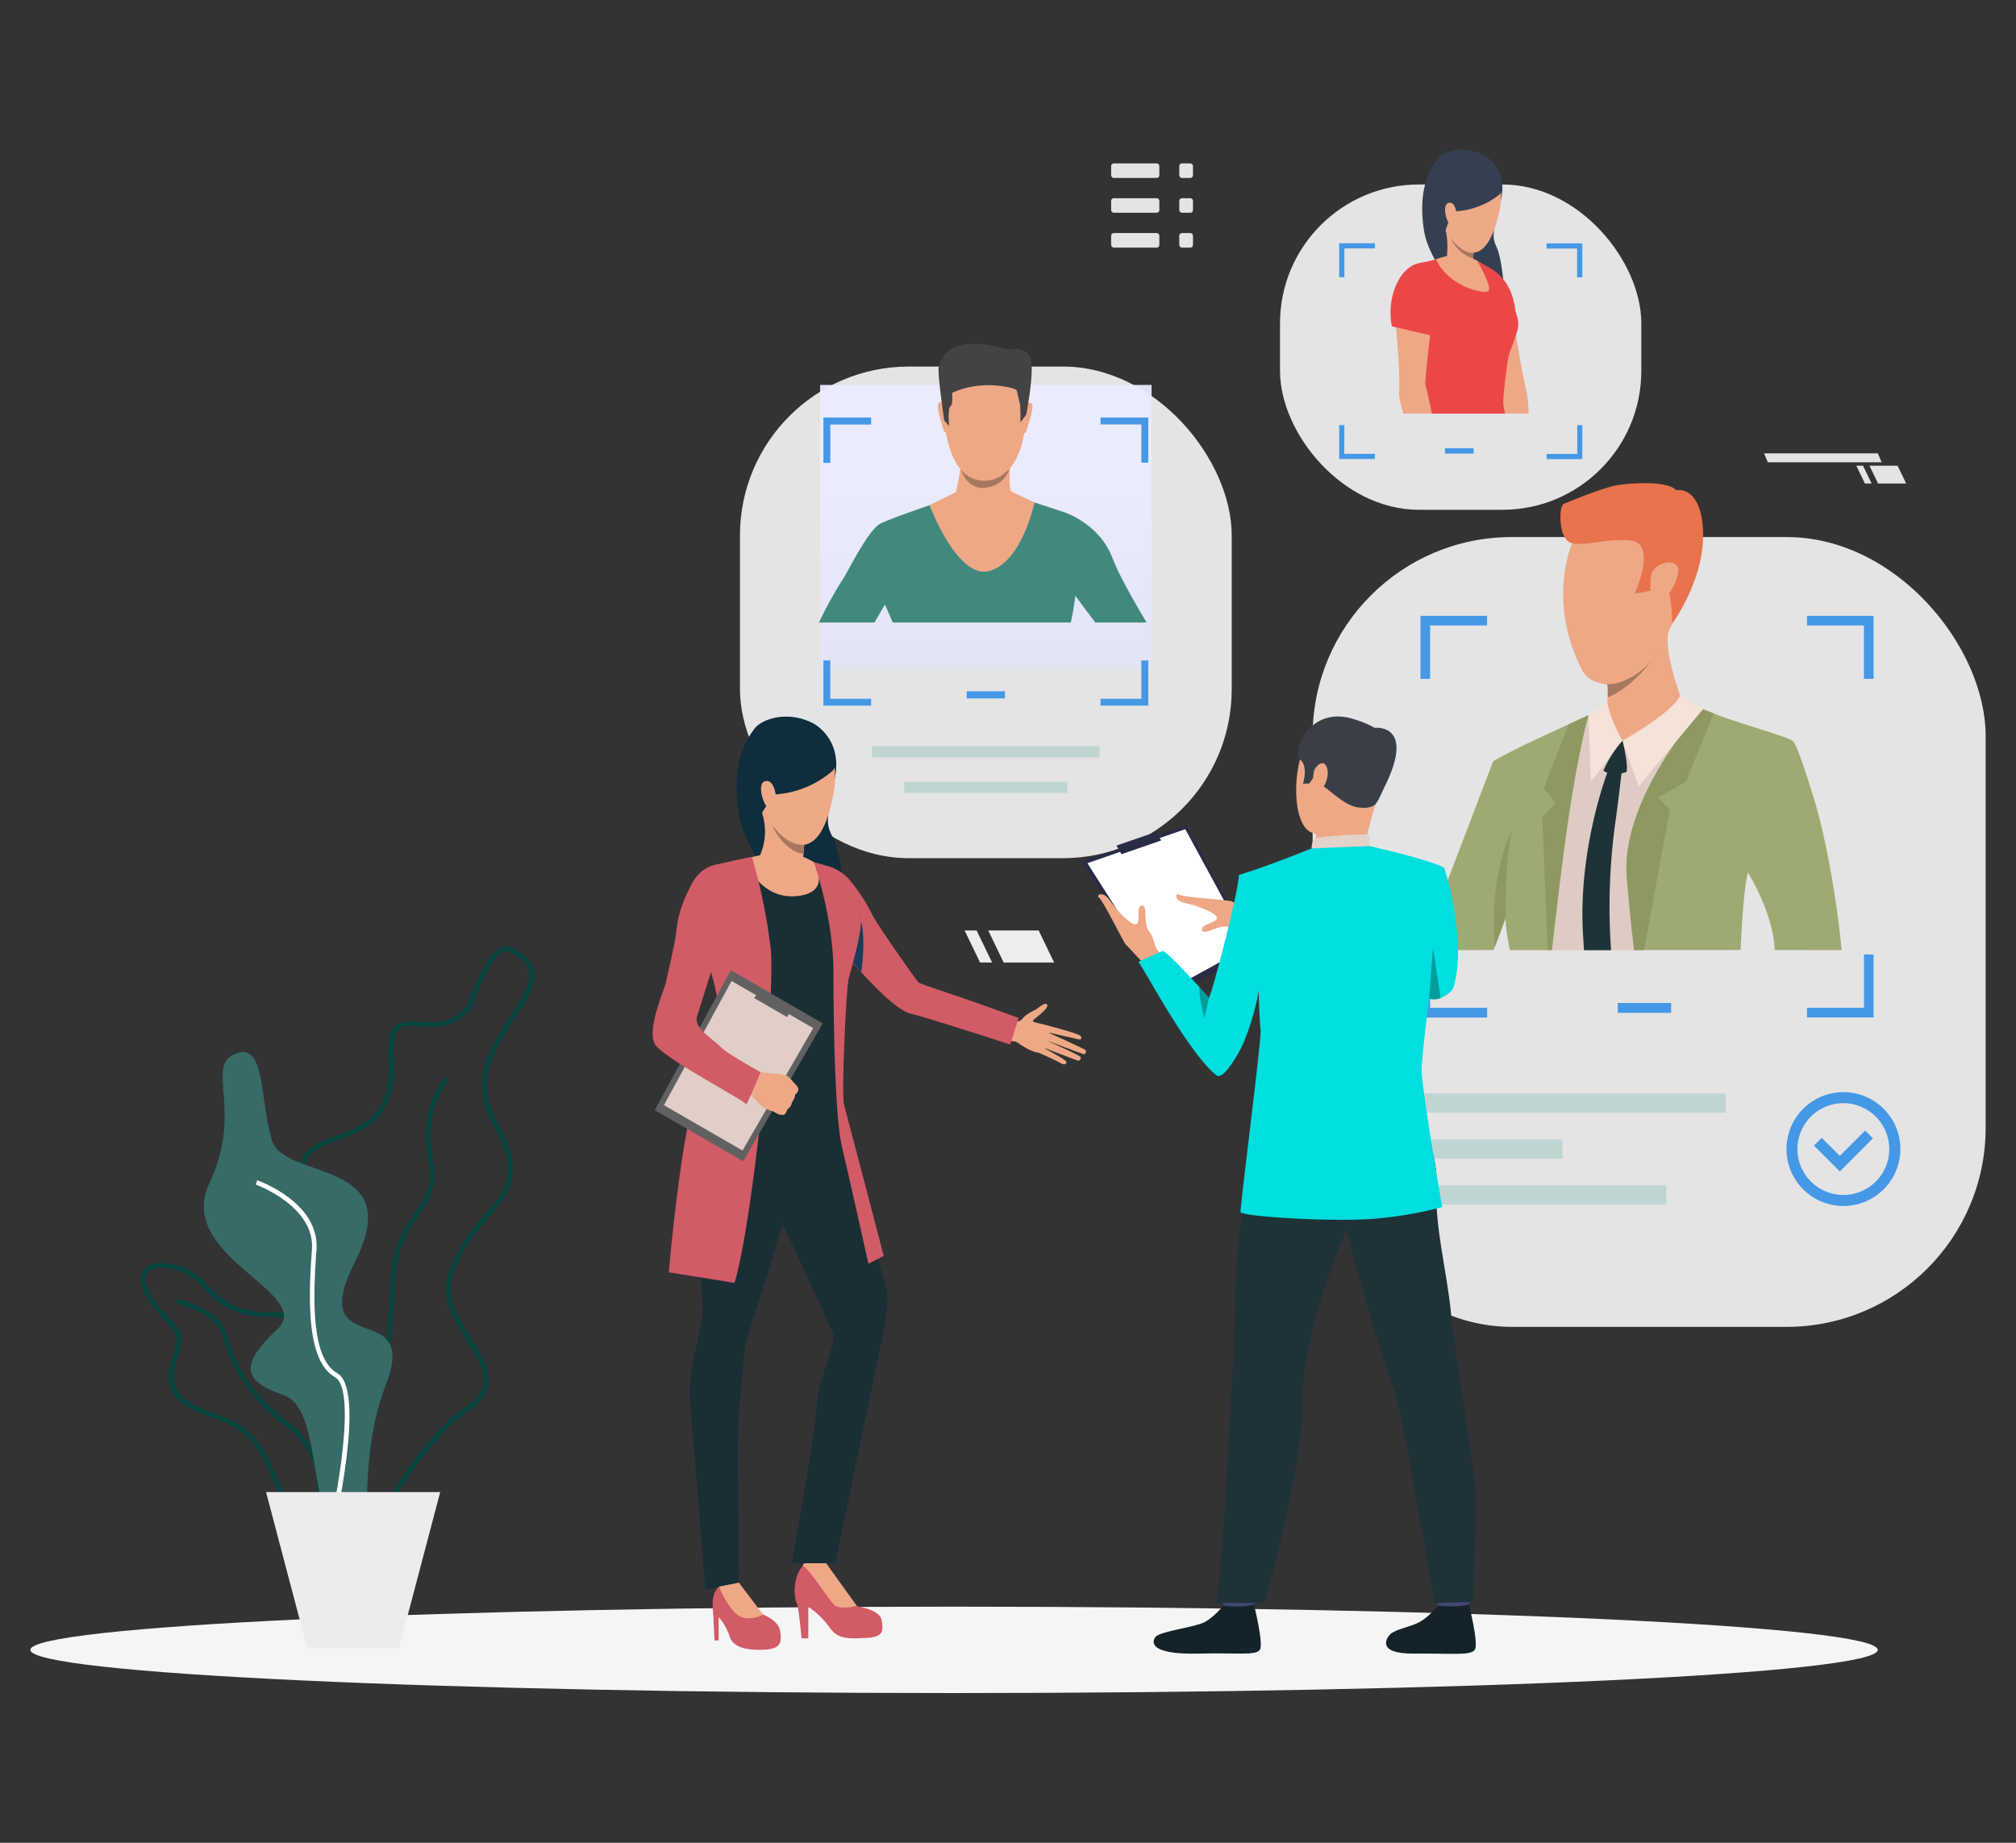 <svg xmlns="http://www.w3.org/2000/svg" xmlns:xlink="http://www.w3.org/1999/xlink" viewBox="0 0 700 640"><rect x="0" y="0" width="700" height="640" fill="#333333" stroke="none"/><defs><style>.cls-1,.cls-39{fill:#ededed;}.cls-1,.cls-38,.cls-5{opacity:0.95;}.cls-2{fill:#c1d4d4;}.cls-3{fill:#4598e6;}.cls-4{fill:#f5f5f5;}.cls-5{fill:url(#linear-gradient);}.cls-6{fill:#42897d;}.cls-7{fill:#eea886;}.cls-8{fill:#434343;}.cls-9{fill:#a77860;}.cls-10{fill:#0e2d3d;}.cls-11{fill:#d15b66;}.cls-12{fill:#1a2e35;}.cls-13{fill:#183c59;}.cls-14{fill:#616161;}.cls-15{fill:#e0cec7;}.cls-16{fill:#eea987;}.cls-17{fill:#054641;}.cls-18{fill:#376b67;}.cls-19{fill:#fff;}.cls-20{fill:#ececec;}.cls-21{fill:#344052;}.cls-22{fill:#eb4747;}.cls-23{fill:#393d63;}.cls-24{fill:#decbc4;}.cls-25{fill:#e8734d;}.cls-26{fill:#9daa71;}.cls-27{fill:#8e9961;}.cls-28{fill:#f5e2d9;}.cls-29{fill:#1f3238;}.cls-30{fill:#292c47;}.cls-31{fill:#424773;}.cls-32{fill:#142329;}.cls-33{fill:#3a3f47;}.cls-34{fill:#e2d2ca;}.cls-35{fill:#323657;}.cls-36{fill:#00dfdf;}.cls-37{opacity:0.3;}</style><linearGradient id="linear-gradient" x1="342.31" y1="347.45" x2="342.31" y2="165.52" gradientUnits="userSpaceOnUse"><stop offset="0" stop-color="#d1d7e0"/><stop offset="1" stop-color="#ebebff"/></linearGradient></defs><title>Illustration</title><g id="Layer_15" data-name="Layer 15"><rect class="cls-1" x="256.93" y="127.3" width="170.75" height="170.75" rx="58.67"/><rect class="cls-2" x="302.78" y="259.18" width="79.05" height="3.91"/><rect class="cls-2" x="313.98" y="271.48" width="56.66" height="3.91"/><rect class="cls-1" x="455.77" y="186.52" width="233.69" height="274.3" rx="69.12"/><rect class="cls-3" x="561.73" y="348.34" width="18.53" height="3.43"/><rect class="cls-2" x="491.36" y="379.79" width="107.85" height="6.65"/><rect class="cls-2" x="491.36" y="411.7" width="87.21" height="6.65"/><rect class="cls-2" x="491.36" y="395.75" width="51.13" height="6.65"/><path class="cls-3" d="M627.43,213.88v3.35h19.76v18.55h3.36v-21.9Zm-134.21,21.9h3.35V217.23h19.77v-3.35H493.22Zm154,95.71V350H627.43v3.36h23.12V331.49Zm-150.62,0h-3.35V353.4h23.12V350H496.57Z"/><path class="cls-3" d="M640.08,418.84a19.77,19.77,0,1,1,19.77-19.77A19.79,19.79,0,0,1,640.08,418.84Zm0-35.71A15.94,15.94,0,1,0,656,399.07,16,16,0,0,0,640.08,383.13Z"/><polygon class="cls-3" points="638.82 406.85 629.84 397.87 632.55 395.17 638.82 401.44 647.62 392.64 650.32 395.35 638.82 406.85"/><path class="cls-4" d="M652,573c0,8.29-143.59,15-320.72,15S10.54,581.27,10.54,573s143.59-15,320.71-15S652,564.69,652,573Z"/><rect class="cls-5" x="284.76" y="133.69" width="115.09" height="98.75"/><path class="cls-6" d="M386.27,193.8c-3.79-10-12.9-14.63-17.2-16.07l-7.14-2.33-10.87-3.5H333.15s-6.2,2.08-12.79,4.39h0c-6.07,2.13-12.47,4.46-14.62,5.54-4.51,2.25-12.08,18.32-13.61,20.16a141,141,0,0,0-7.76,14.2h19.29c2-3.5,3.61-6.22,3.61-6.22s1.22,2.68,2.7,6.22h61.82c1-4.11,1.59-9.29,1.59-9.29s3.31,4.5,6.93,9.29h17.81C393.78,208.92,388.4,199.46,386.27,193.8Z"/><path class="cls-7" d="M344.24,122.68s14,2.2,11.88,24.12-14.5,20.11-15.32,20.09-12.41.4-13.32-26.35C327.48,140.54,327.09,120.75,344.24,122.68Z"/><path class="cls-7" d="M356.33,140.61s1.54-1.64,2.1,0-2.09,9.05-2.19,9.4c0,0-.28.64-.65.29S356.33,140.61,356.33,140.61Z"/><path class="cls-7" d="M327.86,140.33s-1.5-1.67-2.1,0,1.9,9.09,2,9.44c0,0,.27.65.64.3S327.86,140.33,327.86,140.33Z"/><path class="cls-8" d="M356.33,144l-2,2.68s.06-5.88-.26-6.8-.82-3.74-1.09-4.4-12-4-22.41,1c0,0,.46,4.23-.54,4.6s-.51,6.89-.51,6.89L327.86,146s-2.52-16.86-1.9-18.62,2.61-12.32,23.92-6c0,0,6.64-1.41,8,3.18S356.33,144,356.33,144Z"/><path class="cls-7" d="M352.8,171.5s-1.8-.88-1.8-.88c-.87-2-.22-10.18-.22-10.18s-17.84-4.54-17.33-1.07-1.54,11.54-1.54,11.54l-9.15,4.54s9.75,26.18,21,22.8,15.44-23.74,15.44-23.74Z"/><path class="cls-9" d="M333.71,163.23a10.57,10.57,0,0,0,7.86,3.71c3.28,0,5.64-.92,8.91-4.11,0,0-1.42,6-8.89,6.62C341.59,169.45,336.18,170.13,333.71,163.23Z"/><path class="cls-10" d="M282.21,251.13s10.29,5,7.75,18.73-3.67,15.55-.83,20.9,6.21,28.18,3.65,32.5-31.71-19-35.76-38.59,2.57-28.3,4.9-31.54S273.12,246.52,282.21,251.13Z"/><path class="cls-11" d="M278.33,569h2.33V558a31.24,31.24,0,0,1,7.44,7.27c2.88,4.21,6.82,3.85,12.83,3.58s5.75-2.69,5.21-6.1-6.64-4.48-8.62-5-6.45-8.26-7.89-10.14a26.15,26.15,0,0,1-3-5s-1.12-4.58-6.68,0-3.95,13.37-3.32,14.17S278.33,569,278.33,569Z"/><path class="cls-7" d="M290.08,557.71c2.06,1.35,7.44,0,7.44,0-1.52-2-10.9-15.16-10.9-15.16-5.69-3.32-7.94,1.25-7.94,1.25C281,544.51,288,556.36,290.08,557.71Z"/><path class="cls-7" d="M350.06,354.77s3.74.71,5-1c1.09-1.5,3.57-2.64,4.33-3,1-.47,3.61-3.09,4.22-1.81s-4.06,4.53-4.9,5.4,4.58,1.27,5.51,2.12-.21,9.8-3.9,9.1-7.18-3.87-7.86-3.87a22.24,22.24,0,0,1-2.7-.4Z"/><path class="cls-7" d="M363.41,356.07s11.17,2.89,11.75,3.7.39,1.41-.67,1.19l-10.86-2.48s12.64,5.64,13.26,6.2c.37.33.06,1.5-.51,1.44S363,361.18,363,361.18s11.8,5.28,12.18,5.91a.89.89,0,0,1-1.12,1.22c-.9-.33-12.12-4.61-12.12-4.61s8.34,4.38,8.35,5.1c0,.44-.21,1.47-2.33.27s-7.41-3.5-7.41-3.5Z"/><path class="cls-11" d="M248.1,569.73h1.44v-8.07a17.56,17.56,0,0,1,3.72,6.48c1.16,3.86,5.34,5,11.71,4.82s6.46-2.69,5.92-6.46-5.92-5.74-5.92-5.74c-2.42-2.15-8.44-11.08-8.44-11.08a8.4,8.4,0,0,0-6.88,1.41c-3,2.45-2.09,8-2,9.4S248.1,569.73,248.1,569.73Z"/><path class="cls-12" d="M252.5,377.39s-7.59,9.87-9.65,21.57,1.21,51,1.13,56.79-5.48,20.19-4.4,31.09S244.9,552,244.9,552l11.63-2.31s-.67-55.31,0-59.88,2-21.26,2.3-23.14,17.08-51.35,17.08-59.79S270.8,363.62,252.5,377.39Z"/><path class="cls-12" d="M290.63,381.24s12.47,47.6,13.95,54.19,3.62,12,3.62,14.83c0,6.5-2.41,16.93-2.41,16.93L290,542.92H274.87s8.4-45.43,8.63-54.32,7.08-21.54,5.74-25.31-21.67-47.24-21.67-47.24S252.18,367.43,290.63,381.24Z"/><path class="cls-7" d="M265,560.76l-8.44-11.08-6.88,1.41a31.14,31.14,0,0,0,5.2,8.69C258.81,564.2,265,560.76,265,560.76Z"/><path class="cls-11" d="M285.48,300.37a15.52,15.52,0,0,1,9,4.64,59.68,59.68,0,0,1,8.55,13c1,2.22,15.28,22.8,16,23.26s7.91,2.86,12.66,4.45c7.33,2.47,22,7.81,22,7.81l-2.92,9.24s-27.63-9-34.55-10.74C307.82,350,288.34,325,288.34,325S273.82,308,285.48,300.37Z"/><path class="cls-12" d="M276.5,296.76s6.66,3.14,9,3.61,11.28,12.11,12.85,16.37,0,10.64-3.24,18.13-.18,10-1.66,17.48-1,35.52-.73,39.68-43.29,10.47-51.89,2.89c0,0,5.82-25.26,12.72-32.47,1.49-1.56,1.33-11.95.31-14.54S241.36,326,241.36,326s-.85-19.61,4.16-23.5c4.35-3.37,16.19-4.58,18.32-5.32S272.16,296.11,276.5,296.76Z"/><path class="cls-7" d="M279.68,289.07s-.2,1.84-.43,4.32c-.08,1-.18,2.06-.27,3.17a75.64,75.64,0,0,0-.35,8.71s-6.92,6.94-14.79-8.09a20.66,20.66,0,0,0,.82-14.64C262.17,274.1,279.68,289.07,279.68,289.07Z"/><path class="cls-13" d="M299.05,337.63s1.67-11.08-.1-17.82a43,43,0,0,1-3.18,14Z"/><path class="cls-7" d="M258.52,298.24s4.76,14.06,17.83,13,6.2-11.87,6.2-11.87a29.42,29.42,0,0,0-4.17-2c-.92-.17-14.45-.35-14.45-.35Z"/><path class="cls-11" d="M282.55,299.4s6.84,18.93,6.84,38.23.56,50.74,2.95,60.66,9.19,40.63,9.19,40.63l5.33-2.75s-12.82-49-13.79-52.54.74-40.86,1.66-44,4.83-17,4.22-20.9c-.77-4.87-5.32-12.07-12.68-18.26Z"/><path class="cls-11" d="M261.11,297.65a197.4,197.4,0,0,1,6.41,31.07c2.15,17.45-6.62,98.44-12.5,116.82l-22.8-3.67s4.91-57.25,11.57-67.67,8.78-19.63,1.59-41.38,3.15-32.51,3.15-32.51S259.11,297.88,261.11,297.65Z"/><polygon class="cls-14" points="285.7 355.42 258.06 403.3 227.33 385.56 253.77 336.99 285.7 355.42"/><polygon class="cls-15" points="282.37 357.07 257.82 399.59 230.53 383.83 254.01 340.7 282.37 357.07"/><polygon class="cls-14" points="273.31 353.25 275.04 350.26 264 343.89 261.85 346.63 273.31 353.25"/><path class="cls-7" d="M272,387.22a5.91,5.91,0,0,1-1.81-.26s-1-.56-1.68-.92a5.58,5.58,0,0,0-.56-.25,10.55,10.55,0,0,1-3.08-1.3,70.81,70.81,0,0,1-5.55-5.86l2.05-3.11,1.49-3.18s9.09.58,10.32,1.24l.34.21a13,13,0,0,1,1.92,2c.18.15,1.82,1.76,1.76,2.44a2.26,2.26,0,0,1-1.09,1.89,5.33,5.33,0,0,1-1.14,2.71,3.35,3.35,0,0,1-1.61,2.46S273,387,272,387.22Z"/><path class="cls-11" d="M253.26,300.37s-8.39-2.41-13.2,6.84-4.79,13.2-5.43,17.71c-.6,4.27-3.34,15.91-3.62,17.12s-6.49,15.54-3.64,20.55,31.91,19.86,31.73,21,5-11.21,5-11.21-11.76-6.55-13.68-8.57c-3.13-3.28-9.73-6.81-8.37-10.87,1.59-4.78,6.37-20.89,7.48-23.25S260.34,303.37,253.26,300.37Z"/><path class="cls-16" d="M280.72,252.65s14.94,4.7,6.83,30.49-28.52-3-26.39-18.7S280.72,252.65,280.72,252.65Z"/><path class="cls-10" d="M289.08,267.7a33.73,33.73,0,0,1-19.86,8.2s-4.77,5.6-5.14,7.8c0,0-11.09-18.9,2.54-30.23S294.09,263,289.08,267.7Z"/><path class="cls-16" d="M269.37,276.41c-.09-1.88-1.25-6.15-4-5s.17,9.89,2,9.36C267.35,280.82,269.6,280.85,269.37,276.41Z"/><path class="cls-9" d="M279.25,293.39c-.08,1-.18,2.06-.27,3.17,0,0-6.59-.39-11-10.21C268.26,286.78,273.1,293.88,279.25,293.39Z"/><path class="cls-17" d="M115.62,529.22c9.58-6.74,20.79-53.7,21.46-81.67.35-14.33,4.58-20.3,8.32-25.56,3.57-5,6.65-9.38,4.86-19.37-3.44-19.07,5.59-27.31,5.68-27.39l-1-1.19c-.4.35-9.81,8.84-6.2,28.86,1.68,9.33-1.09,13.23-4.59,18.17-3.68,5.18-8.26,11.63-8.61,26.44-.72,30-12.18,74.36-20.79,80.42Z"/><path class="cls-17" d="M95.53,515.53c-.9-2-1.84-4.17-2.9-6.41-5.47-11.56-10.32-13.46-18.35-16.61-2-.77-4.19-1.65-6.63-2.74-11.51-5.17-9.28-12.8-7.32-19.52.28-.94.55-1.88.79-2.81,1-3.95-.93-5.94-3.88-8.94a33.68,33.68,0,0,1-7-9.4c-2.29-4.8-1.12-7.37.27-8.69,2.91-2.76,9.65-2.25,16,1.22a22.84,22.84,0,0,1,5.32,4.58c4.05,4.24,9.1,9.52,21.85,9.58,7.27,0,11.25,1,13.32,3.36,2.34,2.63,1.89,6.56,1.28,12-.21,1.89-.45,4-.59,6.34A36.92,36.92,0,0,0,115,501.3c4.86,5.79,10.84,17.79,8.26,25.17-1.08,3.1-3.5,5-7.2,5.79a20.24,20.24,0,0,1-4,.44C103.11,532.7,99.85,525.31,95.53,515.53ZM65.74,443c-5.67-3.1-11.76-3.73-14.15-1.46-1.82,1.73-1,4.68.07,6.86a31.77,31.77,0,0,0,6.72,9c3.08,3.14,5.51,5.63,4.27,10.45-.24.94-.52,1.9-.8,2.85-2,6.7-3.8,13,6.45,17.63,2.4,1.08,4.61,1.95,6.56,2.71,8.11,3.19,13.46,5.29,19.21,17.41,1.06,2.26,2,4.39,2.91,6.45,5,11.23,8,18,18.79,15.82,3.11-.63,5.13-2.23,6-4.76,2.27-6.51-3.18-17.91-8-23.63a37.78,37.78,0,0,1-7.71-24.92c.14-2.35.39-4.51.6-6.41.56-5,1-8.69-.9-10.79-1.71-1.92-5.45-2.79-12.14-2.83-13.43-.06-18.73-5.61-23-10.07A21.88,21.88,0,0,0,65.74,443Z"/><path class="cls-17" d="M115.91,541.85l1.58-.08c-.07-1.49-2.07-36.53-16.14-46.79C85.91,483.73,81,471.63,78.73,463.52,76,454,62.09,451.4,61.5,451.29l-.27,1.56c.13,0,13.51,2.49,16,11.1,2.38,8.34,7.38,20.77,23.22,32.31C113.88,506.08,115.89,541.5,115.91,541.85Z"/><path class="cls-17" d="M113.23,549.73c-3.31-1.64-3.19-8.27-3-18.31.23-12.68.55-30-6.09-46-7-17-.76-21.93,5.32-26.73,6.81-5.37,13.25-10.44.9-33.34-5.67-10.52-7.47-17.64-5.67-22.39s6.79-6.54,12.09-8.48c9.15-3.35,19.52-7.14,18.18-26.51-.41-5.93.29-9.58,2.2-11.48,2.07-2.07,5.13-1.85,8.67-1.59,5.35.39,11.4.84,16.68-6.05.55-1.72,5.59-17.07,11.62-19.7a4.32,4.32,0,0,1,3.7,0h0c4.16,2,6.58,4.36,7.39,7.22,1.4,5-2.25,10.62-6.49,17.14-6.65,10.24-14.18,21.85-6.37,35.66,10.34,18.26,4.88,24.65-2.68,33.5-4.33,5.06-9.23,10.81-12.51,20.18-2.64,7.53,1.86,14.71,6.21,21.66,5.46,8.72,11.11,17.73-.78,25.55-19.65,12.93-39.06,55.13-39.25,55.56l-.08.17-.15.12c-3.62,2.84-6.26,4.19-8.24,4.19A3.56,3.56,0,0,1,113.23,549.73Zm48.49-61c10.59-7,5.83-14.57.31-23.38-4.34-6.92-9.26-14.77-6.37-23,3.38-9.65,8.39-15.51,12.81-20.68,7.4-8.67,12.29-14.4,2.5-31.69-8.29-14.65-.13-27.21,6.42-37.31,4-6.19,7.5-11.54,6.29-15.84-.68-2.4-2.82-4.44-6.55-6.22h0a2.73,2.73,0,0,0-2.37,0C169.16,333,164,349.28,164,349.44l0,.13-.09.11c-5.81,7.69-12.65,7.19-18.14,6.78-3.28-.24-5.87-.43-7.43,1.13s-2.11,4.89-1.74,10.25c1.43,20.56-10,24.75-19.21,28.11-5.17,1.89-9.63,3.52-11.16,7.55-1.63,4.29.15,11,5.58,21.07,13,24.08,5.72,29.81-1.31,35.35-5.88,4.63-11.43,9-4.84,24.87,6.77,16.28,6.45,33.84,6.22,46.66-.16,8.75-.28,15.66,2.13,16.87,1.41.7,4.12-.49,8-3.54C123.55,541.37,142.14,501.62,161.72,488.73Z"/><path class="cls-18" d="M82.22,365.79c10-3.43,7.92,15.84,12.14,30.11s47,6.22,29.06,41.93,22.71,11.95,10.56,43.11-1,64.5-14.26,56-7.42-47.73-21.15-52.39-16-10.11-2.38-22.78-35.63-25.27-23.48-50.87S70.66,369.75,82.22,365.79Z"/><path class="cls-19" d="M115.12,534.92c1.26-5.34,12-52.29,2-58-8.83-5-8.61-24.46-7.23-42.83,1.22-16.26-19.67-23.86-20.56-24.18l-.53,1.49c.21.08,20.64,7.52,19.51,22.57-1.42,18.87-1.57,38.89,8,44.33,7.61,4.31.61,42.05-2.74,56.22Z"/><polygon class="cls-20" points="152.85 518.2 138.57 572.37 106.66 572.37 92.38 518.2 152.85 518.2"/><rect class="cls-1" x="444.45" y="64.07" width="125.45" height="112.98" rx="48.23"/><rect class="cls-3" x="501.73" y="155.68" width="9.95" height="1.84"/><path class="cls-21" d="M515.7,54.18s8,4.4,5.47,15.22S517.66,81.65,519.73,86s3.88,22.7,1.68,26.05-24.57-16.35-27-32.12,3.1-22.46,5.09-25S508.63,50.16,515.7,54.18Z"/><path class="cls-7" d="M530.75,143.64h-8.58c-.42-4.24-.8-7.18-.72-7.62.13-.72-8.54-23.45-9.35-25.33s-4-6.92-4.41-11.67,5.78-6.66,5.78-6.66c8.35,1.49,11.18,13,11.18,13s3.51,23.45,5.29,30A41.79,41.79,0,0,1,530.75,143.64Z"/><path class="cls-22" d="M526.43,111.06l-12.78,5.39s-11.75-29.15-1.9-25.9S526,99.9,526.43,111.06Z"/><path class="cls-22" d="M523.59,124.79c-.38,2.89-1.9,13.14-1.56,15.91.06.46.24,1.51.53,2.94H491.74c.82-2.93,1.57-5.52,2-7,1.49-5,.06-6.29-.7-10.26a80.46,80.46,0,0,0-2.45-7.84c-.38-1.11-.77-2.28-1.14-3.44a70.74,70.74,0,0,1-2.38-11c-1.86-11.86,7.26-13,7.26-13,3.39-.62,9.31-2.45,9.31-2.45l9.27,1.93a10.12,10.12,0,0,1,2.17,1.28h0a16.33,16.33,0,0,1,2.09,1.82,56.42,56.42,0,0,1,5,7.29c.62,1,1.24,2,1.82,3,1.89,3.26,3.22,5.89,3.18,8.86S524,121.89,523.59,124.79Z"/><path class="cls-7" d="M512.93,90.55s5.81,9.93,3.65,10.67-13.55-1.77-18-11.14C498.59,90.08,506.06,86.68,512.93,90.55Z"/><path class="cls-7" d="M512.1,95.09s-5.16,2.18-9.83-5c0,0,1.25-8.16-1.4-12.88s11.6,5.66,11.6,5.66-.23,1-.47,2.41c-.12.73-.25,1.59-.34,2.5-.08.75-.15,1.55-.17,2.34A12.83,12.83,0,0,0,512.1,95.09Z"/><path class="cls-23" d="M499.29,106.2c-1.06,5.47-8.68,12.31-8.68,12.31-.38-1.12-.77-2.28-1.14-3.44A49.9,49.9,0,0,0,499.29,106.2Z"/><path class="cls-7" d="M497.38,110.55c-.49,2-2.71,22.16-2.47,22.84.15.4,1.22,5.06,2.3,10.25h-9.95c-1-3.34-1.62-6.12-1.48-7.69.64-6.8-1.67-28.48-1.67-28.48s-2.06-13.12,8.82-14.76c0,0,6.43.85,6.82,5.6S497.86,108.57,497.38,110.55Z"/><path class="cls-22" d="M483.31,113.34l13.51,3.15s10.71-20.8,1.06-24.6C487.71,87.89,480.87,102,483.31,113.34Z"/><path class="cls-16" d="M514.45,55.33s11.74,4.31,4.3,24.56S496.12,76.44,498.42,64,514.45,55.33,514.45,55.33Z"/><path class="cls-21" d="M520.55,67.64a26.9,26.9,0,0,1-16.14,5.79s-2.32,5.67-2.7,7.4c0,0-9.82-16.86,1.47-25.38S524.72,64.11,520.55,67.64Z"/><path class="cls-16" d="M505.76,74.65c0-1.5-.77-5-3-4.1s-.24,7.89,1.26,7.53C504,78.08,505.77,78.2,505.76,74.65Z"/><path class="cls-9" d="M511.5,89.76a12.41,12.41,0,0,1-7.71-7c4.48,5.8,7.87,5,7.87,5C511.58,88.52,511.57,89,511.5,89.76Z"/><path class="cls-3" d="M537,84.52v1.8h10.61v10h1.8V84.52ZM465,96.28h1.8v-10h10.61v-1.8H465Zm82.66,51.37v10H537v1.8h12.41V147.65Zm-80.86,0H465v11.77h12.41v-1.8H466.75Z"/><rect class="cls-3" x="335.66" y="240.1" width="13.29" height="2.46"/><path class="cls-3" d="M382.13,145v2.41h14.18v13.3h2.4V145ZM285.9,160.75h2.41v-13.3h14.17V145H285.9Zm110.41,68.62v13.31H382.13v2.4h16.58V229.37Zm-108,0H285.9v15.71h16.58v-2.4H288.31Z"/><path class="cls-24" d="M639.17,330H627.93c-.21-.45-.37-.84-.51-1.15-3.33-7.88-20.52-25.94-20.52-25.94v.08l0,.08s0,.09,0,.15a.24.24,0,0,0,0,.09l0,.08c-.71,2.63-4.17,15.74-5.9,26.61H524.8c-.17-1-.38-2-.61-2.85a60.27,60.27,0,0,1-1.47-7.87c0-.13,0-.24,0-.37-.06-.46-.11-.92-.15-1.37a72.2,72.2,0,0,1-.12-12.59c-.22.46-1.75,6.09-3.77,13.05-1.11,3.81-2.36,8-3.6,12h-18l22.54-65c.5-.39,6.35-3.22,10.61-5.25s9.61-5.12,14.36-7.72c2.42-1.33,4.71-2.53,6.7-3.44l.3-.14h0l5.46-2.49h0l1.42-.13c4.58-.44,18.78-1.77,23.54-2.05.39,0,.72,0,1-.05h.47a59.52,59.52,0,0,1,7.38,2.53l.44.16.55.21,1,.39,2.11.83.75.3c7.7,3.05,16.53,6.83,18.62,8.34,1.39,1,5.7,9.12,10.7,19.18C630.43,292.81,637,317.68,639.17,330Z"/><path class="cls-7" d="M583.35,241.43c-.2,10.23-20,15.82-20,15.82s-8.28-10.38-6.3-11.38c.77-.39,1.09-1.94,1.19-3.67a35.21,35.21,0,0,0-.12-4.64c0-.72-.11-1.19-.11-1.19s2.83-3,6.43-6.54c6.29-6.22,14.93-14.18,14.94-11a2.91,2.91,0,0,1-.07.6C577.79,226.55,583.35,241.43,583.35,241.43Z"/><path class="cls-9" d="M575.73,226.45h0c0,.06-.88,1.32-2.32,3.12-3,3.82-8.75,10.1-15.17,12.63a35.21,35.21,0,0,0-.12-4.64,10.1,10.1,0,0,1-2-.24,61.65,61.65,0,0,1,4.3-6.3l4-1.19Z"/><path class="cls-7" d="M579.53,219c-1.72,3.72-3.34,6.42-3.8,7.49h0a13,13,0,0,1-2.32,3.12c-3.26,3.52-9.32,8.15-15.29,8a10.1,10.1,0,0,1-2-.24c-2.41-.52-5.25-1.64-6.82-4.7-12.35-24.19-3.4-44-3.4-44s33.77-9.55,39,.62C588.7,196.41,583.55,210.2,579.53,219Z"/><path class="cls-25" d="M545.94,188.66s-3.14-.17-3.92-6.12.79-7.5.79-7.5,13.94-5.84,19-6.6,17.31-1.49,20.2,1.81c0,0,7-1.63,8.92,10,3,18.47-10.33,36.4-10.33,36.4S580.67,204.6,578,203s-5,2.2-5,2.2l-5.44,1s8.26-17.85-1.65-18.51S551.61,189.7,545.94,188.66Z"/><path class="cls-7" d="M573.2,200.39c.52-5.31,10.13-7.34,9.49-1.77s-5.38,10.92-7.57,10.73S572.81,204.44,573.2,200.39Z"/><path class="cls-26" d="M629.46,276.08c-3.13-10-5.84-18-7.05-18.83-2.1-1.5-18.77-6.09-26.69-9.19l-.75-.3-2.11-.83-1-.39-.55-.21-.44-.16s0,0,0,0a130.55,130.55,0,0,0-8.73,11.17c-8.18,11.62-18.84,30.45-17.2,47.84.52,5.58,1.17,13.59,2.26,22.58.07.71.16,1.43.26,2.15h36.9c.45-9.41,1.26-21.8,2.47-26.61l0-.08a.24.24,0,0,1,0-.09c0-.05,0-.1,0-.15l0-.08v0s8.93,14,9.39,27.05h23.22C638.38,317.79,634.83,293.28,629.46,276.08Z"/><path class="cls-26" d="M551.44,248.62s-2.78,9.28-6.38,32.44h0c-.13.78-.25,1.57-.38,2.38,0,.09,0,.19,0,.29-.08.52-.16,1.07-.24,1.62l0,.2c-.06.36-.12.73-.17,1.11-.13.91-.27,1.85-.41,2.8-1.35,9.45-3.15,24.47-5,40.49H524.23c-.8-4.45-1.54-8.5-1.48-11.28a1.46,1.46,0,0,0-.07.19c-1.16,3.23-2.45,6.74-3.75,10.15-.11.32-.23.63-.35.94H493.44l25-65.52c.5-.39,6.95-3.86,11.22-5.89,4.45-2.12,10.07-4.73,15.06-7,2.39-1.11,4.63-2.13,6.53-3Z"/><path class="cls-27" d="M585.36,271.54,575.73,277l4.11,4.19-9,48.78H567.4c-1.25-9.86-2-18.71-2.52-24.73-2.52-26.88,24.31-57.2,26-59.05,1.29.49,2.68,1,4.12,1.59Z"/><path class="cls-27" d="M551.59,248.37s-3.6,11.75-7.79,41.09c-1.35,9.44-3.16,24.47-5,40.49h-1.42l-1.86-46.09,4.58-5L536,273.8l8.73-22.29c2.39-1.11,4.63-2.13,6.53-3Z"/><path class="cls-28" d="M591.34,246.28l-8-4.85s-.22,4.38-20,15.82L569,273.07Z"/><path class="cls-28" d="M558.09,243.64s.31,4.73,5.26,13.61l-11,14.29-.8-23.17Z"/><path class="cls-29" d="M563.38,257.25s2.13,8.5,1.36,10.88c0,0-4.67,1.7-8-.43A37.32,37.32,0,0,1,563.38,257.25Z"/><path class="cls-29" d="M560.81,286.14A213.78,213.78,0,0,0,559.4,330H550c-.12-1.85-.24-3.77-.36-5.79-1.74-30.22,8.94-57.22,8.94-57.22l4.77-1.2S561.84,279.1,560.81,286.14Z"/><path class="cls-27" d="M523.05,305c-.36,7.26-.3,13.7-.3,13.7h0s0,.23,0,.56c0-.13,0-.25,0-.37-1.16,3.23-2.45,6.74-3.75,10.15-.3-4-.37-7.64-.29-11.06.52-20.33,6.92-31,6.92-31C524.09,290.5,523.39,298.1,523.05,305Z"/><polygon class="cls-30" points="435.54 330.04 405.62 346.48 375.58 299.21 411.92 286.59 435.54 330.04"/><polygon class="cls-19" points="433.64 328.62 405.67 344 377.57 299.79 411.55 287.98 433.64 328.62"/><path class="cls-7" d="M443.89,320.35s-5.21-2.49-7.49-3.79-8.17-3.09-8.64-3.51-17.43-1.47-18.46-2.36-2,2.08,2.37,3,10.5,3.32,10.84,5-4.51,2.13-5,3.54.14,1.1.84,1.4,5.76-2.5,8-1.7,5.64-.31,7.35.27,10,3.38,10,3.38Z"/><path class="cls-7" d="M404.17,340.55s-4.38-3.94-6.49-5.58-6.09-6.49-6.68-6.78-8.17-15.85-9.41-16.47,1.17-2.72,3.79,1,7.22,8.61,9,8.25.24-5.08,1.38-6.09,1.09-.3,1.65.24-.12,6.41,1.5,8.2,1.91,5.43,3.12,6.81l7.09,8.13Z"/><path class="cls-31" d="M498.37,551s.94,6.57,1.06,7.56S510,558,510,558l.84-7.82S499.67,550.05,498.37,551Z"/><path class="cls-32" d="M499.32,557.69s-3.3,4-6.48,5.69-8.21,2.4-10.09,4.19c-1.36,1.29-5,6.84,8.29,6.73s19.63.78,21.05-1.35-2.06-15.7-2.06-15.7S506.9,558.38,499.32,557.69Z"/><path class="cls-31" d="M423.8,551s.94,6.57,1.06,7.56,10.53-.58,10.53-.58l.84-7.82S425.1,550.05,423.8,551Z"/><path class="cls-32" d="M424.75,557.69s-3.3,4-6.49,5.69-14.92,3.14-16.81,4.92c-1.36,1.29-3.62,6.48,15,6,13.24-.35,19.63.78,21-1.35s-2.06-15.7-2.06-15.7S432.51,558.45,424.75,557.69Z"/><path class="cls-29" d="M489.75,382.22s9.78,15.53,9.05,29.58,3.55,29.38,5,44.05c1.64,16.35,8.34,55.07,8.59,63.82s-1,36.69-1,36.69l-13.42.31s-11.27-67.7-14.18-74.61-17.39-56.14-17.88-61.67S489.75,382.22,489.75,382.22Z"/><path class="cls-29" d="M438.27,384.32s-7.37,38.49-8.34,47.09-1.62,41.6-2.11,47-3.24,70.3-5.84,78.29h17.16s13.16-47.21,13.16-69.54,10.17-48.55,16.74-63.29,21.6-15.08,25.63-42.42C494.67,381.42,443.74,375.65,438.27,384.32Z"/><path class="cls-7" d="M473.43,251.59s-13.12-4.9-19.18,5.09-5.47,30,1.15,32.45,16.56,1.18,19.94-5.08,6.45-15.29,6.3-21.33S476.88,253.33,473.43,251.59Z"/><path class="cls-7" d="M456.83,289.59s.54,3.54-.36,5.29,17,1.79,17,1.79a119.08,119.08,0,0,1,4.21-17.52C480.44,271.13,456.83,289.59,456.83,289.59Z"/><path class="cls-33" d="M477.68,279.15s-1.23,2-6.28,1.25-11.2-7.5-13.3-8.24-2.13-2-2.13-2l-1.32,1.92-2.24.14s2-6-1-8.45,3.19-19.43,19.37-13.78c0,0,12.43,3.43,12,10.49S480.47,275.63,477.68,279.15Z"/><path class="cls-34" d="M455.41,294.67s0-3.34,1.56-3.66,16.69-1.77,18.55-1v3.88S471.94,296.05,455.41,294.67Z"/><path class="cls-7" d="M456.3,267.62c.29-1.19,3.3-4.58,4.46-.95s-1.75,8.51-3.36,8.09S455.59,270.62,456.3,267.62Z"/><path class="cls-35" d="M395.17,334.08h0C395.1,334.12,395.08,334.13,395.17,334.08Z"/><path class="cls-36" d="M500.78,419.23A138.67,138.67,0,0,1,479,423.11c-13.73,1.52-48-.54-48.24-2.17s7.37-60.38,6.94-63.41-.66-13.81-.66-13.81c-.17,3-3.18,15-6.82,21.6-1.31,2.38-5.71,9.83-7.84,8.14-10.27-8.21-26.18-39.12-27.19-39.38.85-.37,7.54-3.45,8.48-3.77s8.23,7.58,12.73,12.44c2,2.17,3.42,3.75,3.42,3.75,1.3-2.92,6-21.3,7.49-27.66,3.31-14.35,2.8-14.95,2.8-14.95,10-3,25.29-9.22,25.29-9.22l20.11-.82s18.46,4.06,25.73,7.35c.69.31.69,16.47,2.58,20.7l-6,12.72s-3.49,25.19-4.21,36.39C493.27,376.15,500.78,419.23,500.78,419.23Z"/><path class="cls-36" d="M504.67,342.88c-.53,1.69-2.91,3.12-4.46,3.75A5.84,5.84,0,0,1,497,347l-.79-.15h0l-13.78-2.56s-3-34.73,18.83-43.05C501.83,301.39,509.49,327.33,504.67,342.88Z"/><g class="cls-37"><path d="M500.21,346.63h0A5.84,5.84,0,0,1,497,347l-.79-.15h0l1.36-17.75Z"/></g><g class="cls-37"><path d="M419.83,346.5l-1.68,7.13s-1.83-7.16-1.74-10.88C418.41,344.92,419.83,346.5,419.83,346.5Z"/></g><path class="cls-33" d="M477.17,252.77s17.2-2.16.29,26.58Z"/><polygon class="cls-30" points="389.41 296.67 387.66 293.67 401.44 288.92 403.18 291.9 389.41 296.67"/><g class="cls-38"><polygon class="cls-39" points="652.11 167.93 661.87 167.93 658.88 161.74 649.12 161.74 652.11 167.93"/><polygon class="cls-39" points="647.54 167.93 649.87 167.93 646.88 161.74 644.56 161.74 647.54 167.93"/><polygon class="cls-39" points="613.83 160.55 653.34 160.55 652.03 157.46 612.52 157.46 613.83 160.55"/></g><rect class="cls-1" x="385.81" y="56.75" width="16.74" height="5.05" rx="0.91"/><rect class="cls-1" x="385.81" y="68.84" width="16.74" height="5.05" rx="0.91"/><rect class="cls-1" x="385.81" y="80.94" width="16.74" height="5.05" rx="0.91"/><g class="cls-38"><rect class="cls-39" x="409.47" y="56.75" width="4.76" height="5.05" rx="0.91"/></g><g class="cls-38"><rect class="cls-39" x="409.47" y="68.84" width="4.76" height="5.05" rx="0.91"/></g><g class="cls-38"><rect class="cls-39" x="409.47" y="80.94" width="4.76" height="5.05" rx="0.91"/></g><polygon class="cls-39" points="348.5 334.28 366.01 334.28 360.65 323.16 343.14 323.16 348.5 334.28"/><polygon class="cls-39" points="340.3 334.28 344.48 334.28 339.11 323.16 334.94 323.16 340.3 334.28"/></g></svg>